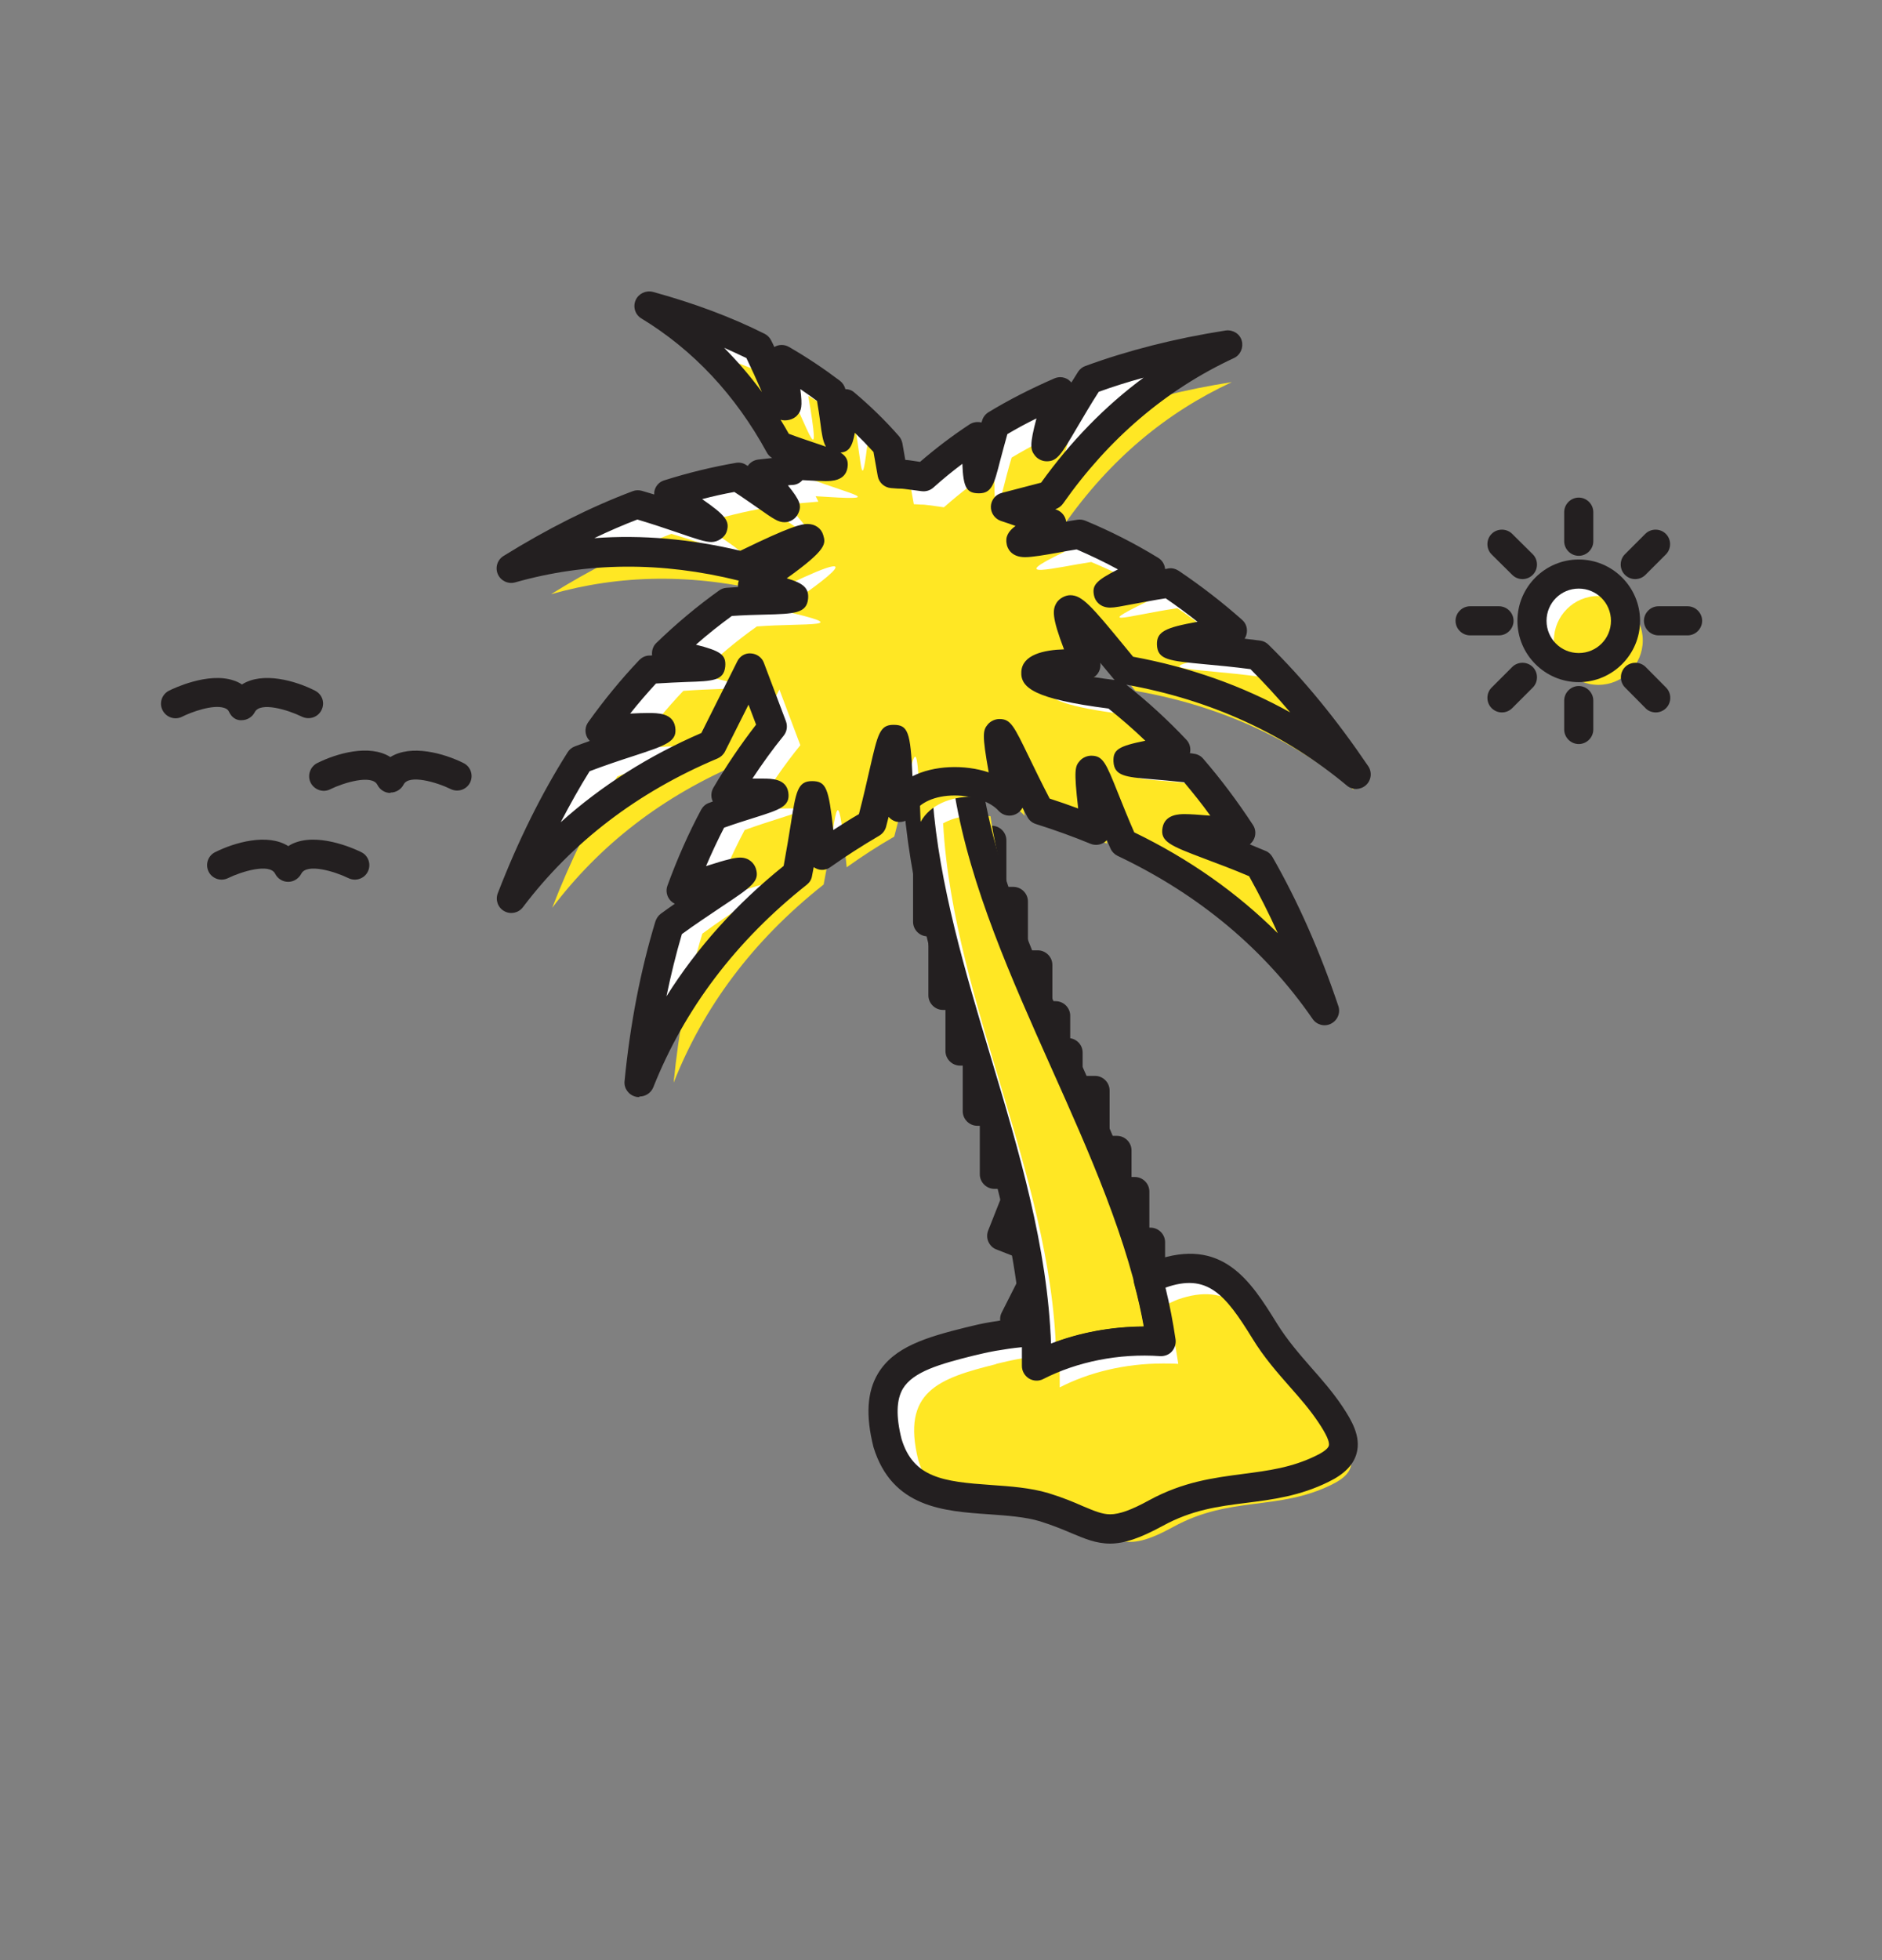 <?xml version="1.0" encoding="UTF-8"?>
<svg id="_11" data-name="11" xmlns="http://www.w3.org/2000/svg" viewBox="0 0 97 101">
  <rect x="0" y="0" width="97" height="101" fill="#808080" stroke="none"/>
  <defs>
    <style>
      .cls-1 {
        fill: #fff;
      }

      .cls-2 {
        fill: #ffe724;
      }

      .cls-3 {
        fill: #231f20;
      }
    </style>
  </defs>
  <path class="cls-3" d="m53.38,69.27c-.12,0-.23-.03-.34-.08l-1.08-.55c-.37-.19-.52-.64-.33-1.01l.86-1.7c.15-.29.48-.45.79-.4.32.05.58.31.62.64.11.81.18,1.56.22,2.31.01.27-.11.52-.34.67-.12.08-.27.12-.41.12Zm5.95-2.03c-.34,0-.65-.23-.73-.57-.18-.75-.4-1.54-.69-2.42-.02-.05-.03-.11-.03-.17-.03-.05-.05-.1-.07-.16-.25-.75-.51-1.49-.8-2.24-.02-.04-.03-.09-.04-.13-.03-.04-.05-.09-.07-.14-.2-.53-.42-1.06-.63-1.59l-.1-.25c-.07-.17-.07-.36-.02-.52-.16-.08-.29-.21-.37-.38-.31-.72-.62-1.44-.94-2.16-.09-.19-.09-.41,0-.61-.19-.07-.36-.21-.45-.41l-.42-.94c-.04-.09-.06-.18-.06-.27-.07-.07-.13-.15-.17-.24l-.62-1.4c-.05-.12-.07-.26-.06-.39-.11-.08-.19-.18-.25-.31-.28-.65-.55-1.29-.82-1.94-.09-.21-.07-.46.04-.66-.22-.06-.4-.22-.49-.44-.29-.73-.57-1.47-.82-2.21-.06-.16-.05-.34,0-.49-.14-.09-.25-.23-.31-.4-.27-.84-.5-1.6-.68-2.31-.06-.22,0-.46.13-.65.14-.18.36-.29.59-.29h.67c.41,0,.75.34.75.75v2.27s0,.09-.01.13h.37c.41,0,.75.34.75.75v2.18c0,.12-.03.24-.08.34h.59c.41,0,.75.34.75.75v1.87h.17c.41,0,.75.34.75.75v1.16c.36.05.64.36.64.74v.94c0,.09-.02.18-.05.26h.69c.41,0,.75.34.75.75v2.17c0,.06,0,.11-.02.17h.4c.41,0,.75.34.75.75v1.37h.17c.41,0,.75.34.75.75v1.86h.06c.41,0,.75.34.75.75v2.48c0,.38-.28.7-.66.75-.03,0-.06,0-.09,0Zm-6.51-2.34c-.09,0-.19-.02-.27-.05l-1.2-.47c-.19-.07-.33-.22-.41-.4-.08-.18-.08-.39-.01-.57l.72-1.82c.05-.14.14-.25.26-.33h-.66c-.41,0-.75-.34-.75-.75v-2.5h-.13c-.41,0-.75-.34-.75-.75v-2.35h-.14c-.41,0-.75-.34-.75-.75v-2.12h-.13c-.41,0-.75-.34-.75-.75v-2.66c0-.14.04-.27.11-.38h-.15c-.41,0-.75-.34-.75-.75v-2.6c0-.39.3-.71.68-.75.39-.03.74.23.8.62.14.78.31,1.62.53,2.56.05.22,0,.45-.14.63.2.09.35.27.41.49.22.88.47,1.76.72,2.65.02.08.03.16.03.23.04.06.08.14.1.22.23.8.47,1.61.71,2.41.03.1.04.21.02.31.07.08.12.17.15.27.25.84.51,1.69.75,2.52.03.11.04.22.02.32.07.08.12.17.15.26.26.89.5,1.79.73,2.69.06.22,0,.46-.13.65-.05.06-.1.11-.16.15.31.04.56.27.63.57.18.78.35,1.56.49,2.33.05.27-.05.54-.26.71-.14.11-.31.17-.48.17Z"/>
  <g>
    <path class="cls-1" d="m45.95,39.8c-.07-.18-.21-.25-.32-.21-.11.04,0,.19.08.38.07.19.07.34.18.3.11-.04.13-.28.06-.47Z"/>
    <path class="cls-2" d="m46.95,40.81c-.07-.17-.2-.24-.3-.2-.11.04,0,.18.07.36.07.18.06.32.17.28.11-.04.13-.27.06-.45Z"/>
    <path class="cls-3" d="m45.85,41.02c-.23,0-.65-.09-.82-.71l-.06-.17c-.08-.16-.22-.46-.07-.81.08-.2.28-.38.48-.45.09-.04.21-.06.32-.06.42,0,.78.27.95.7.13.33.13.69,0,.98-.1.22-.28.39-.5.47-.08.03-.21.05-.29.05Zm-.22-1.46c-.16.06-.29.18-.35.32,0,.01-.05.12-.03.18.05.13.22.26.45.26v-.57l-.06-.2Zm.22.58l.04.14c.16-.06.3-.19.38-.36.04-.08.05-.15.06-.22-.11-.1-.27-.18-.48-.18v.62Z"/>
  </g>
  <g>
    <path class="cls-1" d="m47.29,40.7c.55,9.9,6.24,19.8,6.14,29.7,1.57-.81,3.51-1.29,5.61-1.29.28,0,.54,0,.82.03-1.38-9.61-8.58-19.22-9.99-28.83-.89-.13-1.84-.03-2.57.39Z"/>
    <path class="cls-2" d="m48.61,42.44c.52,9.4,5.93,18.81,5.83,28.22,1.5-.77,3.34-1.23,5.33-1.23.26,0,.51,0,.77.02-1.31-9.13-8.15-18.26-9.49-27.39-.84-.12-1.75-.02-2.45.37Z"/>
    <path class="cls-3" d="m53.43,71.15c-.14,0-.27-.04-.39-.11-.22-.14-.36-.38-.36-.65.05-5.13-1.53-10.41-3.06-15.51-1.38-4.62-2.82-9.4-3.08-14.14-.02-.29.13-.55.38-.69.83-.47,1.96-.64,3.05-.48.33.05.58.31.63.63.69,4.69,2.85,9.51,4.93,14.18,2.14,4.78,4.35,9.73,5.06,14.65.03.22-.04.45-.19.62-.15.17-.37.25-.6.24-2.14-.15-4.29.29-6.03,1.18-.11.06-.23.08-.34.08Zm-5.36-29.98c.33,4.4,1.68,8.91,2.99,13.28,1.45,4.83,2.94,9.82,3.11,14.8,1.47-.58,3.11-.88,4.8-.89-.8-4.43-2.83-8.97-4.8-13.37-2.04-4.57-4.15-9.28-4.95-13.98-.41,0-.8.05-1.14.16Z"/>
  </g>
  <g>
    <path class="cls-1" d="m49.97,69.14c-3.14.78-5.15,1.5-4.23,5.21,1.15,3.73,5.18,2.46,8.08,3.32,2.79.87,2.92,1.85,5.75.31,3.11-1.7,5.69-.85,8.6-2.29,1.48-.72,1.24-1.53.39-2.8-1.02-1.52-2.34-2.59-3.39-4.29-1.35-2.19-2.49-3.96-5.38-2.93-.21.09-.42.18-.61.28.28,1.06.51,2.13.66,3.2-.27-.02-.54-.03-.82-.03-2.1,0-4.04.48-5.61,1.29,0-.6,0-1.19-.04-1.8h-.04c-.77.06-1.42.13-2.17.27-.41.08-.8.16-1.21.27Z"/>
    <path class="cls-2" d="m51.35,70.29c-2.99.74-4.9,1.42-4.02,4.95,1.09,3.55,4.92,2.33,7.68,3.15,2.65.83,2.78,1.76,5.46.29,2.95-1.62,5.4-.81,8.17-2.18,1.4-.68,1.18-1.46.37-2.66-.97-1.45-2.22-2.46-3.22-4.08-1.28-2.08-2.37-3.76-5.11-2.79-.2.09-.4.17-.58.27.27,1.01.48,2.02.63,3.04-.26-.02-.51-.02-.78-.02-1.99,0-3.83.46-5.33,1.23,0-.57,0-1.13-.04-1.71h-.04c-.73.06-1.35.13-2.06.25-.39.07-.76.16-1.14.25Z"/>
    <path class="cls-3" d="m57.22,79.54h0c-.72,0-1.31-.25-2-.54-.45-.19-.95-.4-1.62-.61-.77-.23-1.67-.29-2.62-.36-2.34-.16-5-.34-5.96-3.46-.41-1.63-.33-2.85.23-3.79.82-1.37,2.47-1.87,4.53-2.38.41-.1.82-.2,1.25-.27.77-.13,1.44-.21,2.24-.27.18-.02.38.03.53.14.18.13.31.33.32.56.01.23.02.46.03.68,1.47-.57,3.1-.88,4.8-.89-.13-.74-.3-1.48-.5-2.23-.09-.34.07-.7.38-.86.21-.11.43-.21.66-.3,3.51-1.25,4.96,1.03,6.32,3.23.54.87,1.17,1.59,1.78,2.29.54.61,1.1,1.25,1.59,1.98.48.72.98,1.56.74,2.43-.16.59-.63,1.07-1.43,1.46-1.49.74-2.9.92-4.25,1.09-1.45.18-2.81.36-4.32,1.19-1.16.63-1.97.91-2.72.91Zm-4.55-10.12c-.46.04-.89.11-1.37.19-.39.07-.77.16-1.15.25-1.72.43-3.08.82-3.61,1.69-.34.57-.37,1.43-.07,2.61.61,1.99,2.15,2.19,4.62,2.36.99.07,2.01.14,2.95.42.75.23,1.32.47,1.77.67.6.25.99.42,1.41.42h0c.47,0,1.09-.22,2-.72,1.76-.96,3.33-1.16,4.85-1.36,1.29-.17,2.51-.32,3.78-.95.54-.26.63-.45.64-.51.05-.19-.13-.59-.54-1.2-.44-.66-.94-1.23-1.47-1.83-.65-.74-1.33-1.51-1.93-2.49-1.41-2.29-2.33-3.38-4.48-2.62.22.9.39,1.79.52,2.67.03.22-.04.45-.19.62-.15.17-.38.25-.6.24-2.14-.15-4.29.29-6.03,1.18-.23.12-.51.11-.74-.03-.22-.14-.36-.38-.36-.65,0-.32,0-.65,0-.97Z"/>
  </g>
  <g>
    <path class="cls-1" d="m38.25,29.2c-4.24-1.07-8.22-.98-11.95.08,2.13-1.32,4.3-2.43,6.53-3.28,3.27.94,6.08,2.38,1.59-.55,1.19-.37,2.39-.67,3.6-.88,2.24,1.43,3.63,2.79,1.11-.16.55-.07,1.11-.12,1.67-.16l-.15-.3c3.99.27,2.07-.03-.52-1.02-1.73-3.16-4-5.51-6.73-7.18,1.99.55,3.88,1.23,5.62,2.11,1.26,2.51,1.95,5,1.23.66.89.51,1.74,1.08,2.54,1.69.39,2.15.34,3.76.72.58.78.66,1.52,1.38,2.22,2.16l.26,1.45c.85.07.05-.05,1.63.17.87-.77,1.78-1.46,2.73-2.09.03,3.88.19,1.94.95-.6,1.05-.64,2.16-1.19,3.3-1.69-1.48,5.15-.29,2.23,1.56-.62,2.23-.82,4.6-1.4,7.09-1.79-3.53,1.64-6.59,4.16-9.1,7.75l-2.3.6c.97.32,1.8.65,2.33.85-3.35,1.6-.4.83,1.44.55,1.28.53,2.49,1.15,3.64,1.85-3.81,1.82-1.83,1.08,1.03.65,1.12.75,2.19,1.57,3.2,2.47-5.75.93-2.33.75,1.34,1.26,1.85,1.82,3.52,3.89,5.05,6.15-3.25-2.71-7.16-4.57-11.86-5.39-2.33-2.81-4.06-5.16-2.03-.27-2.48-.31-4.85.75,1.47,1.53,1.13.88,2.17,1.84,3.13,2.86-4.31.77-2.13.57.85.94.91,1.05,1.74,2.17,2.5,3.34-6-.66-2.54.09.99,1.62,1.33,2.33,2.43,4.85,3.33,7.53-2.49-3.61-5.88-6.53-10.34-8.65-1.55-3.46-2.1-6.08-1.43-.64-.92-.38-1.88-.73-2.89-1.04-2.03-3.84-2.71-6.37-1.58-.46-1.18-1.32-4.6-1.56-5.66.33-.22-6.02-.31-3.39-1.43.8-.91.53-1.77,1.08-2.58,1.66-.57-5.45-.52-2.78-1.25.94-3.88,3.06-6.53,6.68-8.14,10.75.28-2.82.78-5.52,1.56-8.09,3.1-2.28,6.3-3.8.6-1.8.48-1.32,1.04-2.59,1.69-3.82,2.82-1.02,4.99-1.33.61-1.1.71-1.21,1.51-2.38,2.41-3.49l-1.14-3.02c-.66,1.32-1.32,2.62-1.98,3.94-4.4,1.85-7.79,4.53-10.35,7.9.99-2.55,2.15-4.94,3.54-7.13,3.47-1.32,6.84-1.91,1.02-1.52.79-1.1,1.64-2.14,2.56-3.12,2.89-.22,4.98.06.86-.87.97-.94,2.01-1.82,3.14-2.62,2.58-.2,5.58.09,1.28-.87,2.64-1.75,5.34-3.84-.49-.96Z"/>
    <path class="cls-2" d="m39.75,30.54c-4.03-1.01-7.81-.93-11.35.08,2.02-1.26,4.08-2.31,6.2-3.11,3.11.9,5.77,2.26,1.51-.52,1.13-.35,2.27-.64,3.42-.83,2.13,1.36,3.45,2.65,1.06-.16.52-.06,1.05-.11,1.59-.15l-.14-.28c3.79.25,1.96-.03-.49-.97-1.64-3-3.8-5.24-6.39-6.82,1.89.52,3.68,1.17,5.34,2,1.2,2.38,1.86,4.75,1.16.62.84.49,1.65,1.02,2.41,1.6.37,2.04.32,3.57.68.55.74.63,1.45,1.31,2.1,2.05l.25,1.38c.81.06.05-.05,1.55.16.83-.73,1.69-1.39,2.59-1.99.03,3.69.18,1.84.9-.57,1-.6,2.05-1.13,3.13-1.6-1.4,4.89-.28,2.12,1.49-.59,2.12-.78,4.37-1.33,6.73-1.7-3.36,1.56-6.26,3.95-8.65,7.36l-2.18.57c.92.31,1.71.62,2.21.81-3.19,1.52-.38.79,1.37.53,1.21.5,2.36,1.09,3.46,1.76-3.62,1.73-1.73,1.02.98.62,1.06.72,2.08,1.49,3.04,2.34-5.47.88-2.22.71,1.27,1.2,1.75,1.73,3.34,3.69,4.8,5.84-3.09-2.58-6.8-4.34-11.27-5.12-2.22-2.67-3.85-4.9-1.93-.25-2.36-.29-4.61.72,1.39,1.46,1.07.83,2.06,1.75,2.97,2.71-4.1.73-2.03.54.81.9.86,1,1.66,2.07,2.38,3.18-5.7-.63-2.41.09.94,1.54,1.27,2.21,2.31,4.61,3.16,7.16-2.37-3.43-5.58-6.21-9.82-8.22-1.48-3.29-2-5.77-1.36-.61-.87-.36-1.79-.69-2.74-.99-1.93-3.65-2.57-6.05-1.5-.44-1.12-1.25-4.37-1.49-5.37.31-.21-5.72-.3-3.22-1.36.76-.87.5-1.68,1.03-2.45,1.58-.54-5.18-.49-2.64-1.19.89-3.68,2.91-6.2,6.34-7.73,10.21.26-2.67.74-5.25,1.48-7.68,2.94-2.17,5.99-3.61.57-1.71.46-1.25.99-2.46,1.61-3.63,2.67-.97,4.74-1.26.58-1.05.67-1.15,1.43-2.26,2.29-3.32l-1.08-2.87c-.63,1.25-1.26,2.49-1.88,3.74-4.18,1.75-7.4,4.3-9.83,7.51.94-2.42,2.04-4.69,3.36-6.77,3.3-1.26,6.5-1.82.97-1.45.75-1.05,1.55-2.04,2.43-2.96,2.75-.21,4.73.05.81-.83.92-.9,1.91-1.73,2.98-2.49,2.45-.19,5.31.09,1.22-.83,2.51-1.67,5.07-3.65-.46-.91Z"/>
    <path class="cls-3" d="m32.94,56.53c-.06,0-.12,0-.18-.02-.36-.09-.61-.43-.57-.8.29-2.96.83-5.73,1.59-8.23.05-.15.14-.29.27-.39.24-.18.49-.35.73-.52-.08-.04-.15-.09-.21-.15-.2-.21-.27-.51-.17-.78.5-1.37,1.08-2.69,1.74-3.92.09-.16.23-.29.41-.35.06-.02.13-.05.19-.07-.11-.22-.1-.49.03-.71.67-1.14,1.41-2.23,2.2-3.25l-.39-1.03c-.4.8-.81,1.61-1.21,2.41-.08.16-.22.29-.38.36-4.12,1.73-7.5,4.31-10.04,7.67-.23.3-.64.38-.96.2-.33-.18-.47-.58-.33-.93,1.04-2.69,2.25-5.13,3.6-7.26.09-.14.21-.24.37-.3.26-.1.52-.19.77-.28-.05-.05-.1-.11-.13-.17-.14-.25-.12-.57.05-.8.82-1.15,1.71-2.23,2.63-3.2.13-.13.3-.22.49-.23.06,0,.12,0,.17-.01-.03-.24.05-.48.22-.64,1.02-.99,2.11-1.9,3.23-2.7.11-.08.24-.13.38-.14.2-.01.4-.03.6-.04-.01-.11,0-.22.04-.33-3.97-.99-7.83-.96-11.53.09-.36.1-.74-.08-.89-.42-.15-.34-.03-.74.29-.94,2.24-1.39,4.48-2.52,6.66-3.34.15-.06.32-.06.47-.02.21.06.43.13.64.19,0-.04,0-.08,0-.12.04-.29.24-.53.52-.61,1.27-.4,2.48-.69,3.69-.9.18-.03.37,0,.53.11.03.02.06.04.08.05.12-.18.31-.3.54-.33.24-.03.48-.05.72-.08-.12-.07-.22-.17-.28-.29-1.61-2.95-3.78-5.27-6.46-6.9-.32-.19-.45-.59-.3-.94.15-.34.52-.52.89-.43,2.15.59,4.04,1.3,5.76,2.16.14.07.26.19.33.33.06.12.12.23.17.35.23-.14.52-.14.76,0,.92.53,1.8,1.12,2.62,1.74.14.11.24.26.28.43.17,0,.34.06.47.18.83.7,1.6,1.45,2.29,2.24.09.1.15.23.18.37l.15.86c.12,0,.3.03.76.1.8-.69,1.65-1.34,2.55-1.93.18-.12.41-.15.62-.1,0-.03.02-.06.03-.1.05-.18.17-.33.33-.43,1.02-.62,2.13-1.19,3.39-1.74.27-.12.58-.07.79.12.03.03.06.06.09.09.11-.18.23-.37.35-.56.09-.13.22-.24.37-.29,2.18-.8,4.61-1.42,7.23-1.83.38-.05.73.17.83.52s-.06.74-.4.9c-3.49,1.62-6.45,4.14-8.81,7.5-.1.14-.24.24-.4.29l.08.03c.26.1.45.34.48.61.2-.04.4-.07.59-.1.14-.02.27,0,.4.05,1.28.53,2.54,1.17,3.75,1.91.21.13.34.34.36.58.06,0,.12-.02.17-.03.19-.03.37.02.53.12,1.17.79,2.27,1.64,3.27,2.53.22.19.3.49.22.77-.02.07-.05.14-.09.2.27.03.54.07.81.1.16.02.31.1.42.21,1.82,1.79,3.5,3.84,5.14,6.26.21.31.16.73-.12.98-.28.25-.7.26-.98.02-3.2-2.67-7.02-4.42-11.37-5.2,1.09.86,2.13,1.81,3.1,2.84.17.18.24.44.18.69.07,0,.14.02.21.03.18.02.35.11.47.25.91,1.05,1.77,2.2,2.57,3.42.16.24.16.56.01.8-.05.08-.11.14-.17.2.27.11.55.23.82.34.15.06.27.18.35.32,1.31,2.29,2.45,4.87,3.39,7.67.12.35-.04.74-.38.91-.33.17-.74.06-.95-.25-2.47-3.58-5.85-6.41-10.05-8.4-.16-.08-.29-.21-.36-.37-.07-.15-.13-.29-.19-.44-.03.03-.06.06-.1.09-.21.16-.49.2-.74.1-.92-.38-1.87-.72-2.82-1.02-.19-.06-.35-.19-.44-.37-.08-.16-.17-.32-.25-.47-.07.14-.19.26-.34.33-.3.15-.67.08-.89-.17-.42-.47-1.33-.79-2.27-.79-1.02,0-1.83.37-2.17.98-.16.29-.5.44-.83.37-.16-.04-.3-.13-.4-.25-.04.17-.09.34-.13.51-.05.19-.18.36-.35.46-.89.52-1.74,1.07-2.52,1.62-.22.16-.5.19-.74.07-.04-.02-.08-.04-.12-.07-.03.15-.06.31-.09.47-.03.18-.13.33-.27.44-3.64,2.88-6.3,6.39-7.91,10.44-.12.29-.4.47-.7.47Zm2.2-8.38c-.3,1.02-.56,2.08-.79,3.19,1.57-2.5,3.59-4.75,6.04-6.72.15-.81.27-1.56.37-2.17.26-1.65.35-2.2,1.09-2.2s.86.37,1.1,2.52c.43-.28.87-.56,1.32-.82.23-.88.41-1.69.56-2.34.41-1.78.51-2.26,1.22-2.26.74,0,.88.34.98,2.65,1.08-.56,2.68-.62,3.93-.2-.35-1.95-.3-2.17-.05-2.47.14-.17.38-.28.6-.28.58,0,.74.34,1.52,1.95.29.6.65,1.34,1.07,2.15.49.16.99.33,1.47.51-.23-2.01-.16-2.18.09-2.46.14-.16.37-.26.58-.26.61,0,.76.37,1.38,1.92.23.57.51,1.28.84,2.03,2.83,1.37,5.3,3.11,7.4,5.2-.46-1.03-.96-2-1.48-2.94-.82-.35-1.62-.65-2.29-.9-1.77-.67-2.31-.88-2.17-1.61.13-.69.89-.69,1.14-.69.29,0,.71.03,1.32.08-.43-.6-.89-1.17-1.35-1.72-.63-.07-1.21-.12-1.69-.16-1.31-.11-1.91-.16-1.95-.9-.03-.62.25-.8,1.64-1.08-.61-.59-1.25-1.14-1.9-1.66-3.82-.49-4.54-1.07-4.49-1.9.05-.88,1.17-1.12,2.2-1.15-.64-1.68-.6-2.06-.37-2.42.14-.21.44-.37.69-.37.61,0,1.08.54,2.78,2.61l.46.56c2.93.54,5.64,1.5,8.1,2.87-.67-.79-1.35-1.53-2.05-2.23-.84-.11-1.65-.19-2.33-.25-1.89-.18-2.46-.23-2.49-1.01-.02-.67.42-.88,2.09-1.18-.53-.42-1.07-.82-1.64-1.21-.59.09-1.14.2-1.59.28-.69.13-1.03.2-1.27.2-.51,0-.77-.33-.83-.61-.12-.54.09-.78,1.23-1.36-.7-.38-1.41-.72-2.13-1.03-.3.05-.61.1-.92.16-.73.13-1.36.24-1.74.24-.74,0-.91-.49-.94-.65-.09-.39.07-.68.45-.96-.24-.09-.49-.17-.76-.26-.31-.11-.52-.41-.51-.74.01-.33.24-.62.56-.7l2.03-.53c1.53-2.13,3.29-3.94,5.28-5.41-.8.22-1.57.46-2.31.73-.42.65-.79,1.29-1.11,1.83-.83,1.41-1.03,1.75-1.57,1.75-.24,0-.48-.12-.62-.31-.22-.29-.27-.54.09-1.9-.53.26-1.03.53-1.5.81-.15.52-.27,1-.38,1.4-.3,1.17-.42,1.65-1.08,1.65s-.81-.32-.86-1.52c-.52.39-1.02.8-1.5,1.23-.16.14-.38.21-.6.18-.97-.13-1-.13-1.07-.13-.07,0-.18,0-.51-.03-.34-.03-.62-.28-.68-.62l-.22-1.24c-.31-.34-.63-.67-.96-.99-.13.72-.31.99-.74,1.02.3.19.42.41.36.78-.11.69-.84.69-1.15.69-.26,0-.64-.02-1.17-.05-.13.15-.31.24-.51.25-.08,0-.16.01-.24.02.63.78.72,1.05.53,1.45-.12.27-.41.45-.7.45-.33,0-.56-.16-1.4-.75-.34-.23-.74-.52-1.19-.81-.55.1-1.1.22-1.66.37,1.2.83,1.43,1.13,1.27,1.65-.09.32-.46.56-.79.56-.31,0-.74-.14-1.78-.5-.59-.2-1.3-.44-2.04-.66-.73.28-1.47.6-2.22.96,2.46-.18,4.98.04,7.53.65,2.6-1.27,3.15-1.38,3.46-1.38.39,0,.71.22.81.57.13.44.22.73-1.88,2.23.85.25,1.15.5,1.1,1.05-.07.76-.71.78-2.24.82-.51.01-1.11.03-1.69.07-.63.46-1.25.95-1.85,1.48,1.27.32,1.56.52,1.51,1.12-.07.74-.66.76-1.96.8-.46.02-1.01.04-1.61.08-.45.49-.9,1.01-1.33,1.55.38-.02.68-.03.92-.03.51,0,1.28,0,1.4.72.12.75-.42.93-2.19,1.51-.65.21-1.43.47-2.22.77-.52.83-1.01,1.71-1.49,2.63,2.09-1.88,4.52-3.42,7.25-4.6.51-1.03,1.03-2.05,1.54-3.07l.31-.62c.13-.27.41-.44.71-.41.3.02.56.21.66.48l1.14,3.02c.09.25.05.53-.12.74-.57.7-1.1,1.44-1.61,2.21.21,0,.38,0,.53,0,.45,0,1.21,0,1.32.71.11.72-.43.89-1.73,1.3-.45.14-.99.31-1.58.52-.33.64-.64,1.3-.93,1.98,1.11-.36,1.51-.44,1.76-.44.47,0,.73.31.81.57.2.65-.18.91-1.79,1.98-.59.4-1.31.87-2.02,1.39Zm21.24-13.26c.31.05.67.1,1.07.15,0-.01-.02-.02-.03-.03l-.64-.77s-.05-.06-.07-.09c.03.2-.02.41-.14.57-.05.07-.12.13-.19.17Zm-15.73-12.54c.53.2,1.02.36,1.43.5.18.06.34.11.49.17-.16-.27-.22-.69-.29-1.24-.04-.32-.1-.71-.17-1.12-.28-.21-.57-.41-.86-.61.12.92.05,1.11-.15,1.34-.21.25-.61.32-.87.24.15.24.29.48.43.73Zm-3.32-4.42c.69.7,1.34,1.45,1.94,2.27-.03-.06-.05-.12-.08-.18-.2-.46-.45-1.01-.72-1.57-.37-.18-.75-.35-1.13-.52Z"/>
  </g>
  <g>
    <path class="cls-1" d="m81.37,29.58c1.33,0,2.41,1.08,2.41,2.41s-1.08,2.41-2.41,2.41-2.41-1.07-2.41-2.41,1.08-2.41,2.41-2.41Z"/>
    <path class="cls-2" d="m82.38,30.71c1.26,0,2.29,1.03,2.29,2.29s-1.03,2.29-2.29,2.29-2.29-1.02-2.29-2.29,1.03-2.29,2.29-2.29Z"/>
    <path class="cls-3" d="m81.37,35.15c-1.74,0-3.16-1.42-3.16-3.16s1.42-3.16,3.16-3.16,3.16,1.42,3.16,3.16-1.42,3.16-3.16,3.16Zm0-4.82c-.92,0-1.66.74-1.66,1.66s.74,1.66,1.66,1.66,1.66-.74,1.66-1.66-.74-1.66-1.66-1.66Z"/>
  </g>
  <path class="cls-3" d="m81.37,28.64c-.41,0-.75-.34-.75-.75v-1.5c0-.41.34-.75.75-.75s.75.34.75.75v1.5c0,.41-.34.75-.75.75Z"/>
  <path class="cls-3" d="m84.28,29.84c-.19,0-.38-.07-.53-.22-.29-.29-.29-.77,0-1.06l1.05-1.05c.29-.29.77-.29,1.06,0,.29.29.29.77,0,1.06l-1.05,1.05c-.15.15-.34.22-.53.22Z"/>
  <path class="cls-3" d="m86.98,32.74h-1.5c-.41,0-.75-.34-.75-.75s.34-.75.75-.75h1.5c.41,0,.75.34.75.75s-.34.75-.75.75Z"/>
  <path class="cls-3" d="m85.34,36.71c-.19,0-.39-.07-.53-.22l-1.05-1.06c-.29-.29-.29-.77,0-1.06.29-.29.77-.29,1.06,0l1.05,1.06c.29.29.29.77,0,1.06-.15.15-.34.22-.53.22Z"/>
  <path class="cls-3" d="m81.37,38.34c-.41,0-.75-.34-.75-.75v-1.49c0-.41.34-.75.75-.75s.75.34.75.75v1.49c0,.41-.34.75-.75.75Z"/>
  <path class="cls-3" d="m77.41,36.71c-.19,0-.38-.07-.53-.22-.29-.29-.29-.77,0-1.06l1.06-1.06c.29-.29.77-.29,1.06,0,.29.29.29.77,0,1.06l-1.06,1.06c-.15.15-.34.22-.53.22Z"/>
  <path class="cls-3" d="m77.26,32.74h-1.49c-.41,0-.75-.34-.75-.75s.34-.75.75-.75h1.49c.41,0,.75.34.75.75s-.34.75-.75.75Z"/>
  <path class="cls-3" d="m78.47,29.84c-.19,0-.38-.07-.53-.22l-1.06-1.05c-.29-.29-.29-.77,0-1.06.29-.29.77-.29,1.06,0l1.06,1.05c.29.29.29.77,0,1.06-.15.15-.34.22-.53.22Z"/>
  <path class="cls-3" d="m14.85,45.44c-.28,0-.54-.16-.67-.42-.28-.55-1.72-.12-2.43.23-.37.18-.82.03-1-.34-.18-.37-.03-.82.34-1,1-.5,2.7-.99,3.77-.31.13-.09.28-.16.44-.21,1.33-.44,3.12.42,3.32.52.37.18.52.63.34,1-.18.37-.63.52-1,.34-.71-.35-2.15-.78-2.43-.23-.13.25-.39.42-.67.42h0Z"/>
  <path class="cls-3" d="m20.12,40.86h0c-.28,0-.54-.16-.67-.42-.28-.55-1.74-.11-2.43.23-.37.19-.82.03-1.01-.34-.18-.37-.03-.82.34-1.01,1-.5,2.7-.99,3.77-.31,1.07-.67,2.77-.19,3.77.31.37.18.52.63.34,1-.18.37-.63.52-1,.34-.71-.35-2.16-.78-2.43-.23-.13.25-.39.41-.67.41Z"/>
  <path class="cls-3" d="m12.48,37.11c-.31.03-.55-.16-.67-.42-.05-.11-.12-.17-.25-.21-.58-.2-1.72.22-2.17.45-.37.19-.82.04-1.01-.33-.19-.37-.04-.82.33-1.01.2-.1,2-.97,3.32-.53.16.05.31.12.44.21,1.07-.68,2.77-.19,3.77.32.37.19.52.63.33,1-.18.37-.63.52-1.01.34-.71-.35-2.15-.79-2.43-.23-.13.25-.39.41-.67.41Z"/>
</svg>